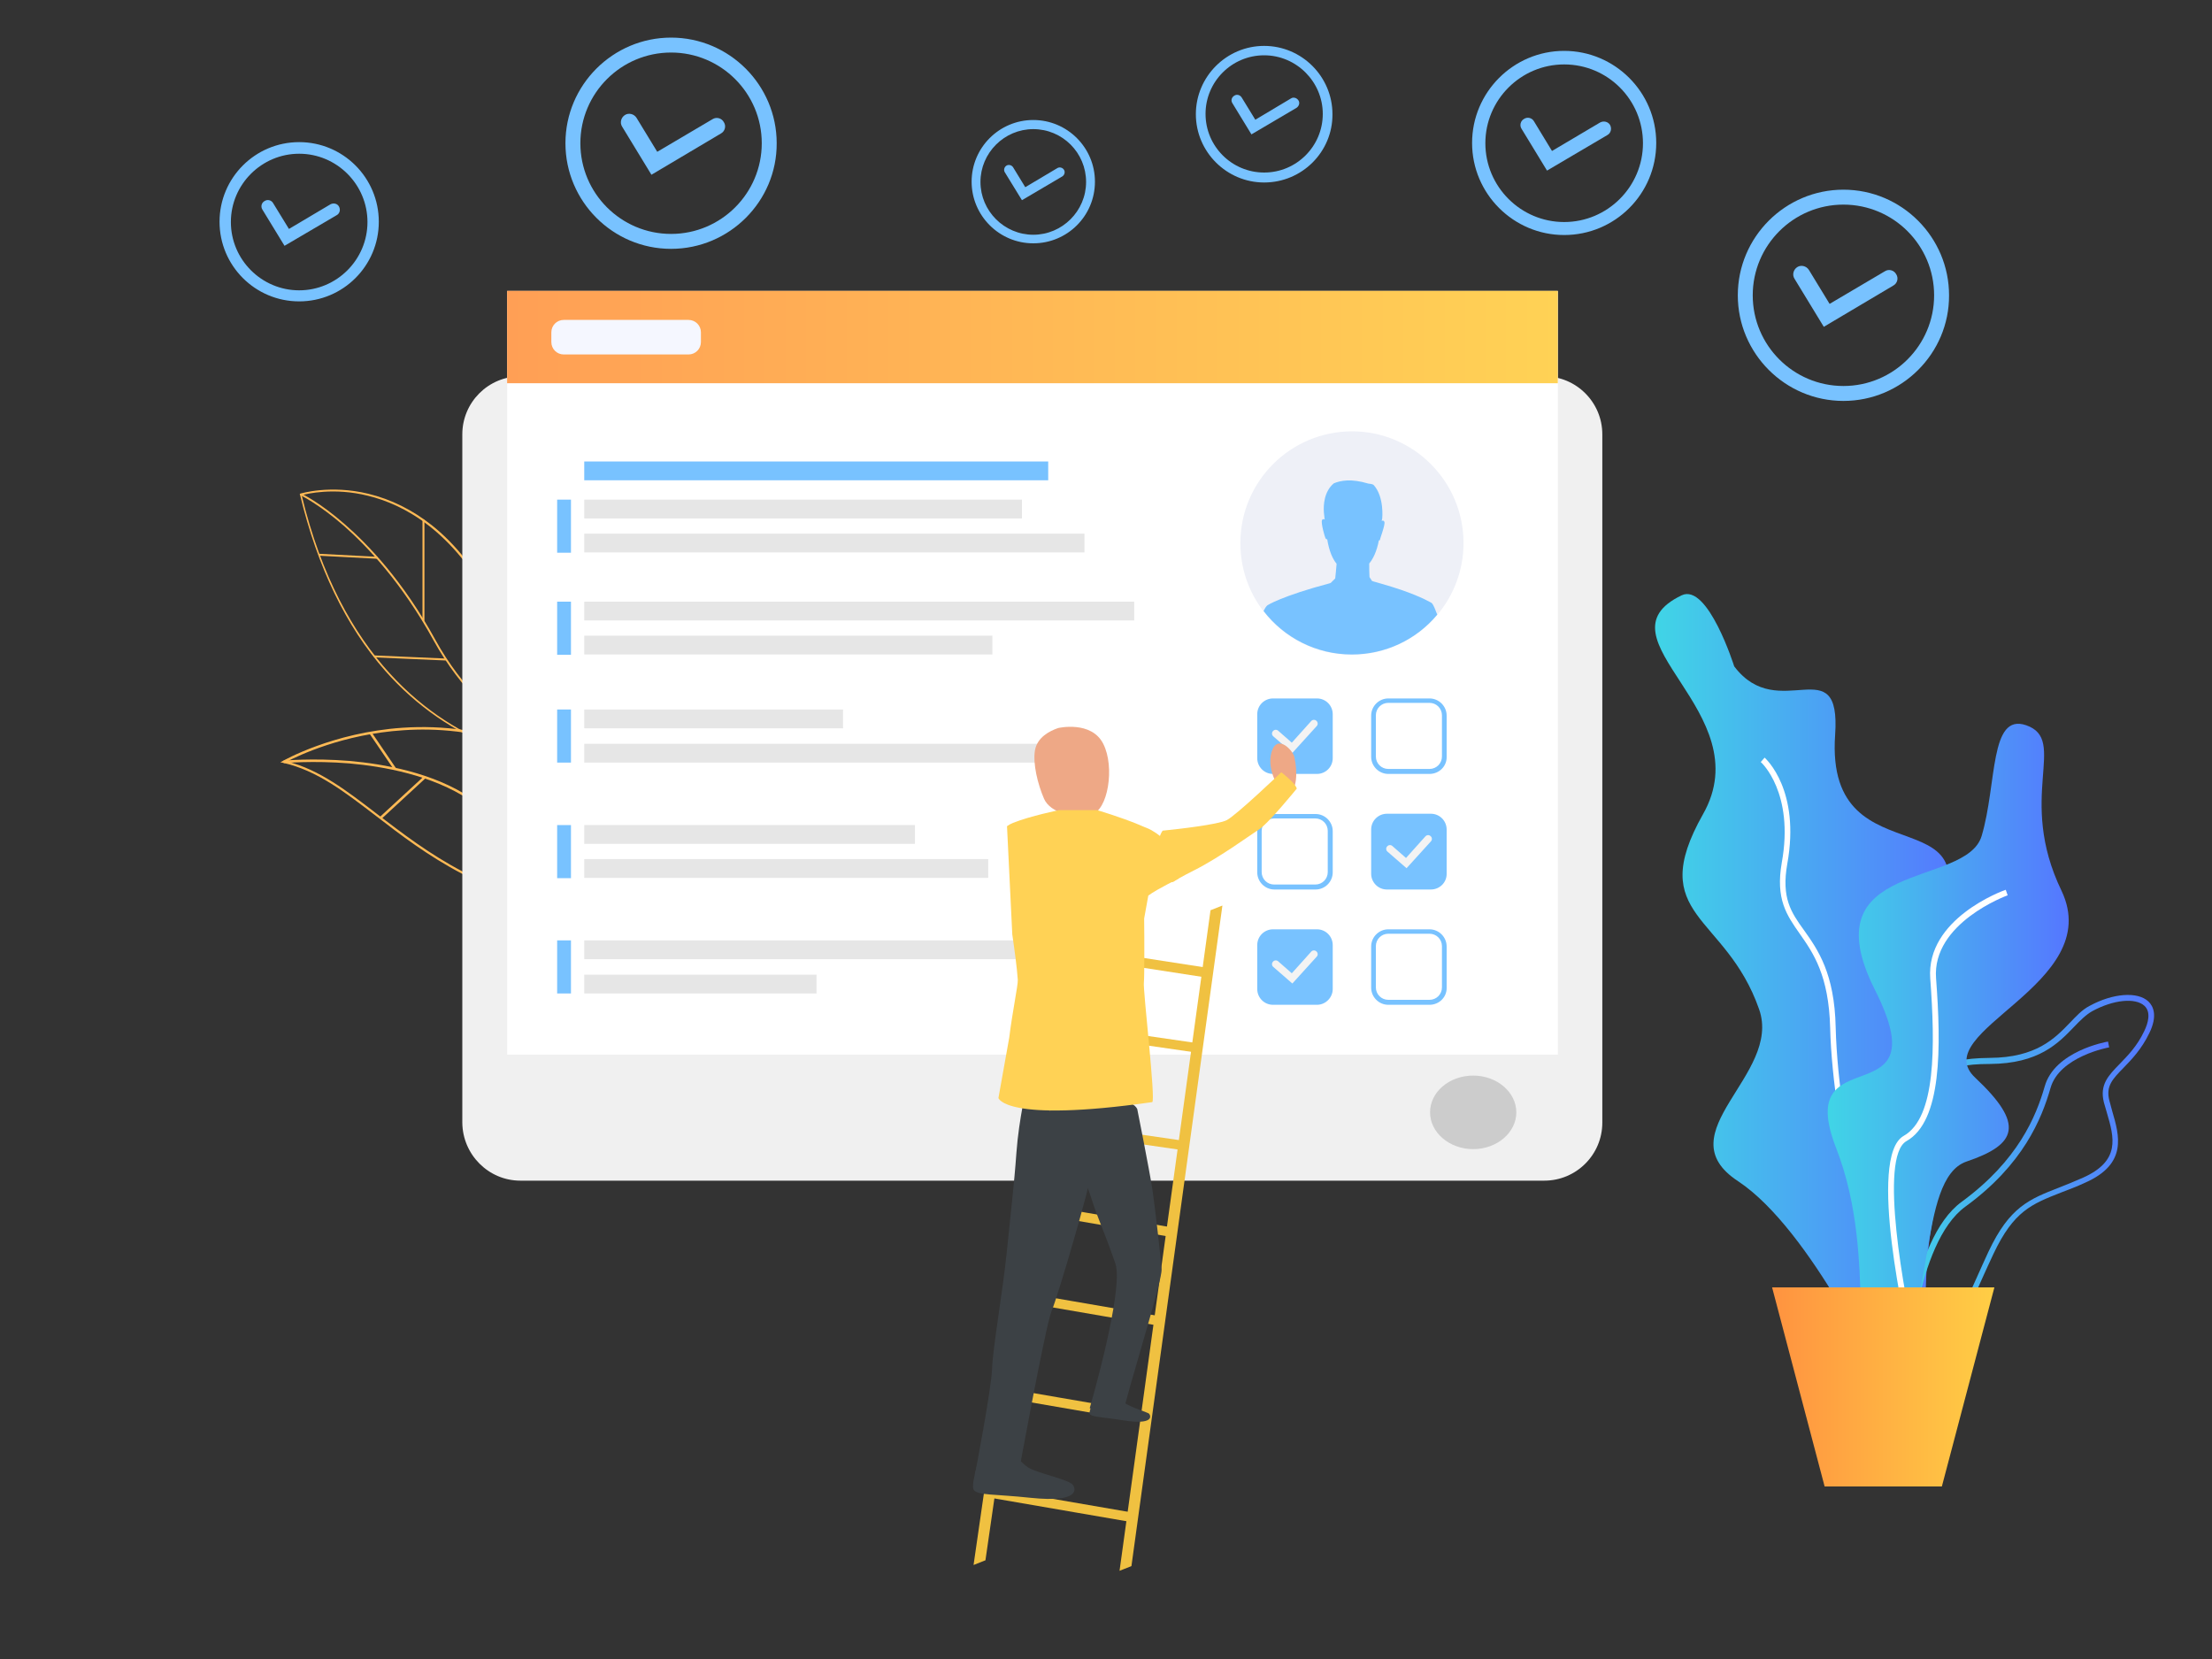 <?xml version="1.0" encoding="utf-8"?>
<!-- Generator: Adobe Illustrator 23.0.3, SVG Export Plug-In . SVG Version: 6.00 Build 0)  -->
<svg version="1.1" xmlns="http://www.w3.org/2000/svg" xmlns:xlink="http://www.w3.org/1999/xlink" x="0px" y="0px"
	 viewBox="0 0 800 600" style="enable-background:new 0 0 800 600;" xml:space="preserve">
<rect x="0" y="0" width="800" height="600" fill="#333333" stroke="none"/>
<style type="text/css">
	.st0{fill:#FFBA55;}
	.st1{fill:#F0F0F0;}
	.st2{fill:#FFFFFF;}
	.st3{fill:url(#SVGID_1_);}
	.st4{fill:#CCCCCC;}
	.st5{fill:#F5F7FF;}
	.st6{fill:#E6E6E6;}
	.st7{fill:#78C2FF;}
	.st8{fill:#F3F3F3;}
	.st9{fill:#EEF0F7;}
	.st10{fill:#F0C141;stroke:#000000;stroke-width:2;stroke-miterlimit:10;}
	.st11{fill:#F0C141;}
	.st12{fill:#3C4145;}
	.st13{fill:#EEA886;}
	.st14{fill:#FFD255;}
	.st15{fill:url(#SVGID_2_);}
	.st16{fill:url(#SVGID_3_);}
	.st17{fill:url(#SVGID_4_);}
	.st18{fill:url(#SVGID_5_);}
	.st19{fill:url(#SVGID_6_);}
</style>
<g id="Leaves">
	<g>
		<g>
			<path class="st0" d="M227.5,306.5c-0.1,0-8,0.1-18.9-2c-10.1-1.9-25.1-6.1-38.8-15.2c-13.5-9-31.1-12.1-43.4-13.2
				c-13.4-1.1-23.7-0.1-23.8-0.1l-0.1-0.9c0.1,0,10.5-1,23.9,0.1c12.4,1.1,30.1,4.2,43.8,13.3c13.5,9,28.4,13.2,38.4,15.1
				c10.9,2.1,18.7,2,18.8,2L227.5,306.5z"/>
		</g>
		<g>
			<g>
				<g>
					<g>
						<path class="st0" d="M237.3,311.5c-9,10.2-47.3,16.5-70,4.6c-12.6-6.6-22.5-14.2-31.3-21c-11.5-8.8-21.3-16.4-33.5-19.2
							l-1.1-0.2l0.9-0.5c0.2-0.1,18-10.3,43.3-12c14.9-1,29.5,1.1,43.3,6.2c17.3,6.4,33.5,17.5,48.1,33l-0.3,0.3l0.3-0.3
							c2.6,2.7,2.8,5.7,0.6,8.5C237.7,311.1,237.5,311.3,237.3,311.5z M103.8,275.4c11.8,3,21.5,10.5,32.7,19.1
							c8.8,6.7,18.7,14.4,31.2,20.9c10.3,5.4,25,7.5,40.5,5.8c13.1-1.4,24.4-5.5,28.5-10.2c0.2-0.2,0.3-0.4,0.5-0.6
							c1.9-2.5,1.7-5-0.6-7.4c-32.9-35-67.5-40.5-90.7-38.9C124,265.5,107.9,273.3,103.8,275.4z"/>
					</g>
				</g>
			</g>
		</g>
		<g>
			
				<rect x="138" y="263.7" transform="matrix(0.827 -0.562 0.562 0.827 -128.716 124.777)" class="st0" width="0.9" height="15.8"/>
		</g>
		<g>
			
				<rect x="134.7" y="288" transform="matrix(0.735 -0.678 0.678 0.735 -157.031 175.242)" class="st0" width="21.8" height="0.9"/>
		</g>
		<g>
			
				<rect x="168.7" y="264.5" transform="matrix(0.997 -7.441540e-02 7.441540e-02 0.997 -20.124 13.355)" class="st0" width="0.9" height="24.5"/>
		</g>
	</g>
	<g>
		<g>
			<path class="st0" d="M208.3,277.8c-0.1,0-8.2-2.9-18.6-10c-9.6-6.6-23-18.2-32.9-36.2c-11.5-20.9-24-34-32.4-41.4
				c-9.2-8-15.7-11.1-15.8-11.1l0.3-0.6c0.1,0,6.7,3.1,15.9,11.2c8.5,7.4,21.1,20.6,32.6,41.6c9.8,17.9,23.2,29.4,32.7,35.9
				c10.3,7.1,18.4,9.9,18.4,10L208.3,277.8z"/>
		</g>
		<g>
			<g>
				<g>
					<g>
						<path class="st0" d="M233.2,276.2l-1.8,0.3c-0.1,0-6.1,1.1-15.3,0.9c-8.5-0.2-21.7-1.4-35.8-6.6c-15.8-5.8-29.6-15.3-41-28.2
							c-14.2-16.1-24.5-37.5-30.8-63.7l-0.1-0.3l0.3-0.1c0.1,0,10.7-3.3,24.6,0.1c8.2,2,15.8,5.8,22.8,11.3
							c8.7,6.9,16.4,16.6,22.7,28.8c14.4,27.4,27.9,41.5,36.7,48.5c9.5,7.5,15.7,8.6,15.8,8.6L233.2,276.2z M109.1,179.1
							c14.2,58.9,46.6,82.1,71.3,91.2c14,5.2,27.1,6.4,35.5,6.6c6.5,0.1,11.3-0.4,13.7-0.7c-2.4-0.8-7.6-2.9-14.5-8.4
							c-8.9-7-22.5-21.2-36.9-48.7c-14.3-27.4-32.4-36.7-45.1-39.8C120.7,176.2,110.9,178.6,109.1,179.1z"/>
					</g>
				</g>
			</g>
		</g>
		<g>
			
				<rect x="148" y="224.9" transform="matrix(4.359272e-02 -0.999 0.999 4.359272e-02 -95.857 375.789)" class="st0" width="0.7" height="26"/>
		</g>
		<g>
			<rect x="152.8" y="188" class="st0" width="0.7" height="36.5"/>
		</g>
		<g>
			
				<rect x="125.5" y="190.7" transform="matrix(5.222056e-02 -0.999 0.999 5.222056e-02 -81.639 316.397)" class="st0" width="0.7" height="21.1"/>
		</g>
	</g>
</g>
<g id="Screen_Main">
	<g>
		<path class="st1" d="M188.2,427h370.3c11.6,0,21-9.4,21-21V157.1c0-11.6-9.4-21-21-21H188.2c-11.6,0-21,9.4-21,21V406
			C167.3,417.6,176.7,427,188.2,427z"/>
	</g>
	<g>
		
			<rect x="183.4" y="105.2" transform="matrix(-1 -1.224647e-16 1.224647e-16 -1 746.825 486.62)" class="st2" width="380" height="276.2"/>
	</g>
	<g>
		<linearGradient id="SVGID_1_" gradientUnits="userSpaceOnUse" x1="183.417" y1="121.879" x2="563.409" y2="121.879">
			<stop  offset="0" style="stop-color:#FF9F55"/>
			<stop  offset="1" style="stop-color:#FFD255"/>
		</linearGradient>
		<polygon class="st3" points="183.4,138.6 563.4,138.6 563.4,105.2 183.4,105.2 		"/>
	</g>
	<g>
		<path class="st4" d="M517.2,402.3c0,7.3,7,13.3,15.6,13.3c8.6,0,15.6-6,15.6-13.3c0-7.3-7-13.3-15.6-13.3
			C524.2,389,517.2,394.9,517.2,402.3z"/>
	</g>
	<path class="st5" d="M249,128.2h-45.1c-2.5,0-4.5-2-4.5-4.5v-3.5c0-2.5,2-4.5,4.5-4.5H249c2.5,0,4.5,2,4.5,4.5v3.5
		C253.5,126.2,251.5,128.2,249,128.2z"/>
	<g>
		<rect x="211.3" y="180.7" class="st6" width="158.3" height="6.8"/>
		<rect x="211.3" y="193" class="st6" width="180.9" height="6.8"/>
	</g>
	<rect x="211.3" y="217.6" class="st6" width="198.9" height="6.8"/>
	<rect x="211.3" y="166.9" class="st7" width="167.8" height="6.8"/>
	<rect x="211.3" y="229.9" class="st6" width="147.6" height="6.8"/>
	<rect x="211.3" y="256.6" class="st6" width="93.6" height="6.8"/>
	<rect x="211.3" y="269" class="st6" width="168.1" height="6.8"/>
	<rect x="211.3" y="298.4" class="st6" width="119.6" height="6.8"/>
	<rect x="211.3" y="310.7" class="st6" width="146.1" height="6.8"/>
	<rect x="211.3" y="340.1" class="st6" width="159.9" height="6.8"/>
	<rect x="211.3" y="352.5" class="st6" width="84" height="6.8"/>
	<rect x="201.5" y="180.7" class="st7" width="5" height="19.2"/>
	<rect x="201.5" y="217.6" class="st7" width="5" height="19.2"/>
	<rect x="201.5" y="256.6" class="st7" width="5" height="19.2"/>
	<rect x="201.5" y="298.4" class="st7" width="5" height="19.2"/>
	<rect x="201.5" y="340.1" class="st7" width="5" height="19.2"/>
	<g>
		<g>
			<path class="st7" d="M476.3,363.4h-15.9c-3.2,0-5.7-2.6-5.7-5.7v-15.9c0-3.2,2.6-5.7,5.7-5.7h15.9c3.2,0,5.7,2.6,5.7,5.7v15.9
				C482,360.8,479.4,363.4,476.3,363.4z"/>
		</g>
		<g>
			<g>
				<g>
					<path class="st8" d="M467.4,355.7l-6.9-6c-0.6-0.5-0.6-1.4-0.1-1.9c0.5-0.6,1.4-0.6,1.9-0.1l4.9,4.3l7-7.8
						c0.5-0.6,1.4-0.6,1.9-0.1c0.6,0.5,0.6,1.4,0.1,1.9L467.4,355.7z"/>
				</g>
			</g>
		</g>
	</g>
	<g>
		<g>
			<g>
				<path class="st7" d="M475.8,321.7h-14.9c-3.4,0-6.2-2.8-6.2-6.2v-14.9c0-3.4,2.8-6.2,6.2-6.2h14.9c3.4,0,6.2,2.8,6.2,6.2v14.9
					C482,318.9,479.2,321.7,475.8,321.7z M460.8,296c-2.5,0-4.5,2-4.5,4.5v14.9c0,2.5,2,4.5,4.5,4.5h14.9c2.5,0,4.5-2,4.5-4.5v-14.9
					c0-2.5-2-4.5-4.5-4.5H460.8z"/>
			</g>
		</g>
	</g>
	<g>
		<g>
			<g>
				<path class="st7" d="M517,279.9h-14.9c-3.4,0-6.2-2.8-6.2-6.2v-14.9c0-3.4,2.8-6.2,6.2-6.2H517c3.4,0,6.2,2.8,6.2,6.2v14.9
					C523.3,277.1,520.5,279.9,517,279.9z M502.1,254.2c-2.5,0-4.5,2-4.5,4.5v14.9c0,2.5,2,4.5,4.5,4.5H517c2.5,0,4.5-2,4.5-4.5
					v-14.9c0-2.5-2-4.5-4.5-4.5H502.1z"/>
			</g>
		</g>
	</g>
	<g>
		<g>
			<g>
				<path class="st7" d="M517,363.4h-14.9c-3.4,0-6.2-2.8-6.2-6.2v-14.9c0-3.4,2.8-6.2,6.2-6.2H517c3.4,0,6.2,2.8,6.2,6.2v14.9
					C523.3,360.6,520.5,363.4,517,363.4z M502.1,337.7c-2.5,0-4.5,2-4.5,4.5v14.9c0,2.5,2,4.5,4.5,4.5H517c2.5,0,4.5-2,4.5-4.5
					v-14.9c0-2.5-2-4.5-4.5-4.5H502.1z"/>
			</g>
		</g>
	</g>
	<g>
		<g>
			<path class="st7" d="M517.5,321.7h-15.9c-3.2,0-5.7-2.6-5.7-5.7V300c0-3.2,2.6-5.7,5.7-5.7h15.9c3.2,0,5.7,2.6,5.7,5.7v15.9
				C523.3,319.1,520.7,321.7,517.5,321.7z"/>
		</g>
		<g>
			<g>
				<g>
					<path class="st8" d="M508.7,314l-6.9-6c-0.6-0.5-0.6-1.4-0.1-1.9c0.5-0.6,1.4-0.6,1.9-0.1l4.9,4.3l7-7.8
						c0.5-0.6,1.4-0.6,1.9-0.1c0.6,0.5,0.6,1.4,0.1,1.9L508.7,314z"/>
				</g>
			</g>
		</g>
	</g>
	<g>
		<g>
			<path class="st7" d="M476.3,279.9h-15.9c-3.2,0-5.7-2.6-5.7-5.7v-15.9c0-3.2,2.6-5.7,5.7-5.7h15.9c3.2,0,5.7,2.6,5.7,5.7v15.9
				C482,277.4,479.4,279.9,476.3,279.9z"/>
		</g>
		<g>
			<g>
				<g>
					<path class="st8" d="M467.4,272.3l-6.9-6c-0.6-0.5-0.6-1.4-0.1-1.9c0.5-0.6,1.4-0.6,1.9-0.1l4.9,4.3l7-7.8
						c0.5-0.6,1.4-0.6,1.9-0.1c0.6,0.5,0.6,1.4,0.1,1.9L467.4,272.3z"/>
				</g>
			</g>
		</g>
	</g>
	<g>
		<path class="st9" d="M529.3,196.4c0,9.9-3.6,19-9.5,26c-7.6,9-18.8,14.4-30.9,14.4c-12.8,0-24.5-6-31.9-15.7
			c-5.3-6.8-8.4-15.4-8.4-24.7c0-22.3,18.1-40.4,40.4-40.4C511.2,156,529.3,174.1,529.3,196.4z"/>
		<path class="st7" d="M517.8,218.1c-0.1-0.1-0.5-0.3-0.7-0.4c0,0,0,0,0,0l0,0c-1.8-1-7-3.6-17.2-6.5c0,0,0,0,0,0
			c-1.9-0.6-3.3-0.9-3.7-1.1l-0.9-1.4c-0.1-1.4-0.1-3.5-0.1-4.9c1.4-1.7,2.7-4.3,3.5-8.4c0.2,0.2,0.4-0.2,0.4-0.2
			c-0.1-0.2,1.9-5.3,1.6-6.4c-0.2-0.6-0.6-0.6-1-0.4c0.1-0.3,0.1-0.6,0.2-0.9c0,0,0.8-7.8-3.1-12.1c-0.4-0.4-1.9-0.5-1.9-0.5
			c-6.3-1.9-10.1-1.1-12.5-0.1c-3.5,2.9-3.8,7.8-3.6,10.5c0.1,0.6,0.1,1.3,0.2,1.9c0,0,0,0,0,0c0,0.3,0.1,0.5,0.1,0.7
			c-0.3-0.2-0.8-0.3-1,0.3c-0.4,1.1,1.1,6.2,1.3,6.5c0,0,0.3,0.5,0.6,0.3c0,0,0,0,0,0c0.7,4.4,2,7.2,3.4,8.9
			c-0.1,1.8-0.4,3.9-0.5,5.3l-1.6,1.6l0,0l0,0c-0.1,0-0.2,0.1-0.2,0.1c0,0,0,0,0,0c-17.7,4.7-22.7,8-22.7,8c-0.4,0.3-0.9,1-1.4,2.1
			c7.4,9.6,19,15.7,31.9,15.7c12.1,0,23.3-5.3,30.9-14.4C519.1,220.5,518.5,218.8,517.8,218.1z"/>
	</g>
</g>
<g id="Check_Ticks">
	<g>
		<g>
			<g>
				<g>
					<g>
						<g>
							<path class="st7" d="M659.6,118.2l-10.6-17.4c-0.9-1.4-0.4-3.3,1-4.2c1.4-0.9,3.3-0.4,4.2,1l7.5,12.3l20-11.8
								c1.4-0.9,3.3-0.4,4.1,1.1c0.9,1.4,0.4,3.3-1.1,4.1L659.6,118.2z"/>
						</g>
					</g>
				</g>
			</g>
		</g>
		<g>
			<path class="st7" d="M666.7,145c-21.1,0-38.2-17.2-38.2-38.2c0-21.1,17.2-38.2,38.2-38.2c21.1,0,38.2,17.2,38.2,38.2
				C705,127.8,687.8,145,666.7,145z M666.7,74c-18.1,0-32.8,14.7-32.8,32.8c0,18.1,14.7,32.8,32.8,32.8c18.1,0,32.8-14.7,32.8-32.8
				C699.5,88.7,684.8,74,666.7,74z"/>
		</g>
	</g>
	<g>
		<g>
			<g>
				<g>
					<g>
						<g>
							<path class="st7" d="M102.9,88.9l-8-13.1c-0.7-1.1-0.3-2.5,0.8-3.1c1.1-0.7,2.5-0.3,3.1,0.8l5.7,9.3l15-8.9
								c1.1-0.6,2.5-0.3,3.1,0.8c0.6,1.1,0.3,2.5-0.8,3.1L102.9,88.9z"/>
						</g>
					</g>
				</g>
			</g>
		</g>
		<g>
			<path class="st7" d="M108.2,109c-15.9,0-28.8-12.9-28.8-28.8c0-15.9,12.9-28.8,28.8-28.8c15.9,0,28.8,12.9,28.8,28.8
				C137,96.1,124.1,109,108.2,109z M108.2,55.6c-13.6,0-24.7,11.1-24.7,24.7c0,13.6,11.1,24.7,24.7,24.7c13.6,0,24.7-11.1,24.7-24.7
				C132.9,66.7,121.8,55.6,108.2,55.6z"/>
		</g>
	</g>
	<g>
		<g>
			<g>
				<g>
					<g>
						<g>
							<path class="st7" d="M235.6,63.2l-10.6-17.4c-0.9-1.4-0.4-3.3,1-4.2c1.4-0.9,3.3-0.4,4.2,1l7.5,12.3l20-11.8
								c1.4-0.9,3.3-0.4,4.1,1.1c0.9,1.4,0.4,3.3-1.1,4.1L235.6,63.2z"/>
						</g>
					</g>
				</g>
			</g>
		</g>
		<g>
			<path class="st7" d="M242.7,90c-21.1,0-38.2-17.2-38.2-38.2c0-21.1,17.2-38.2,38.2-38.2c21.1,0,38.2,17.2,38.2,38.2
				C281,72.8,263.8,90,242.7,90z M242.7,19c-18.1,0-32.8,14.7-32.8,32.8c0,18.1,14.7,32.8,32.8,32.8c18.1,0,32.8-14.7,32.8-32.8
				C275.5,33.7,260.8,19,242.7,19z"/>
		</g>
	</g>
	<g>
		<g>
			<g>
				<g>
					<g>
						<g>
							<path class="st7" d="M452.6,48.6l-6.9-11.3c-0.6-0.9-0.3-2.1,0.7-2.7c0.9-0.6,2.1-0.3,2.7,0.7l4.9,8l12.9-7.7
								c0.9-0.6,2.1-0.2,2.7,0.7c0.6,0.9,0.2,2.1-0.7,2.7L452.6,48.6z"/>
						</g>
					</g>
				</g>
			</g>
		</g>
		<g>
			<path class="st7" d="M457.2,66c-13.6,0-24.7-11.1-24.7-24.7c0-13.6,11.1-24.7,24.7-24.7c13.6,0,24.7,11.1,24.7,24.7
				C482,54.9,470.9,66,457.2,66z M457.2,20c-11.7,0-21.2,9.5-21.2,21.2c0,11.7,9.5,21.2,21.2,21.2c11.7,0,21.2-9.5,21.2-21.2
				C478.4,29.6,468.9,20,457.2,20z"/>
		</g>
	</g>
	<g>
		<g>
			<g>
				<g>
					<g>
						<g>
							<path class="st7" d="M559.5,61.7l-9.2-15.1c-0.8-1.2-0.4-2.9,0.9-3.6c1.2-0.8,2.9-0.4,3.6,0.9l6.5,10.7l17.4-10.3
								c1.3-0.7,2.9-0.3,3.6,0.9c0.7,1.3,0.3,2.9-0.9,3.6L559.5,61.7z"/>
						</g>
					</g>
				</g>
			</g>
		</g>
		<g>
			<path class="st7" d="M565.7,85c-18.3,0-33.3-14.9-33.3-33.3c0-18.3,14.9-33.3,33.3-33.3c18.3,0,33.3,14.9,33.3,33.3
				C599,70.1,584.1,85,565.7,85z M565.7,23.3c-15.7,0-28.5,12.8-28.5,28.5c0,15.7,12.8,28.5,28.5,28.5c15.7,0,28.5-12.8,28.5-28.5
				C594.2,36.1,581.5,23.3,565.7,23.3z"/>
		</g>
	</g>
	<g>
		<g>
			<g>
				<g>
					<g>
						<g>
							<path class="st7" d="M369.6,72.4l-6.2-10.1c-0.5-0.8-0.2-1.9,0.6-2.4c0.8-0.5,1.9-0.2,2.4,0.6l4.4,7.2l11.6-6.9
								c0.8-0.5,1.9-0.2,2.4,0.6c0.5,0.8,0.2,1.9-0.6,2.4L369.6,72.4z"/>
						</g>
					</g>
				</g>
			</g>
		</g>
		<g>
			<path class="st7" d="M373.7,88c-12.3,0-22.3-10-22.3-22.3c0-12.3,10-22.3,22.3-22.3c12.3,0,22.3,10,22.3,22.3
				C396,78.1,386,88,373.7,88z M373.7,46.7c-10.5,0-19.1,8.6-19.1,19.1c0,10.5,8.6,19.1,19.1,19.1c10.5,0,19.1-8.6,19.1-19.1
				C392.8,55.3,384.3,46.7,373.7,46.7z"/>
		</g>
	</g>
</g>
<g id="Stairs">
	<path class="st10" d="M294.6,586.8"/>
	<path class="st10" d="M325,277.5"/>
	<path class="st11" d="M412.4,571.8"/>
	<path class="st11" d="M429.8,331.3"/>
	<g>
		<g>
			<g>
				<g>
					<g>
						<polygon class="st11" points="409.2,566.4 442.1,327.5 437.8,329.2 404.9,568.1 						"/>
					</g>
				</g>
			</g>
		</g>
	</g>
	<g>
		<g>
			<g>
				<g>
					<g>
						<polygon class="st11" points="435.4,353.4 435.9,349.9 381.6,341.5 381.1,345 						"/>
					</g>
				</g>
			</g>
		</g>
	</g>
	<g>
		<g>
			<g>
				<g>
					<g>
						<polygon class="st11" points="356.4,564.3 390.9,325.6 386.6,327.3 352.1,566 						"/>
					</g>
				</g>
			</g>
		</g>
	</g>
	<polygon class="st11" points="433.5,380.8 433.9,377.4 381.5,369.8 381.1,373.2 	"/>
	<polygon class="st11" points="426.5,415.8 426.9,412.4 374.5,404.8 374.1,408.2 	"/>
	<polygon class="st11" points="424.3,447.5 424.9,444.1 372.7,435.1 372.1,438.5 	"/>
	<polygon class="st11" points="419.3,479.5 419.9,476.1 367.7,467.1 367.1,470.5 	"/>
	<polygon class="st11" points="415.3,514.5 415.9,511.1 363.7,502.1 363.1,505.5 	"/>
	<polygon class="st11" points="409.3,550.5 409.9,547.1 357.7,538.1 357.1,541.5 	"/>
</g>
<g id="Man">
	<path class="st12" d="M402.7,503.1c0,0,1.6,2.6,3.4,3.9c2.9,2.1,9.1,3.8,9.5,4.3c0.7,0.9,1.6,4.1-9.3,2.4
		c-7.8-1.3-11.6-1.1-12.3-2.5c-0.1-0.2,1.9-7.6,2.5-9.2C396.5,502,398.1,503,402.7,503.1z"/>
	<path class="st12" d="M411.3,401.1c0,0,4.3,21.5,5.5,29.2c1,6.7,3,24.6,3.3,28.8c0.3,4.2-12.8,45.4-14.1,52.8l-11.9-2.6
		c0,0,12.5-42.8,9.3-52.3c-4.9-14.1-5.5-13.7-9.3-25.4c-3.8-11.7-12.6-11.9-15-33.5C379,398.2,408.1,394.3,411.3,401.1z"/>
	<path class="st13" d="M382.7,263.3c0,0,12-2.8,16.3,5.7c4.3,8.4,1.7,24.3-4.4,25.6c-6.1,1.4-14.7-0.5-17-5.7
		c-2.3-5.3-4.1-12.7-3.3-17.5C375.1,266.7,379.5,264.4,382.7,263.3z"/>
	<path class="st13" d="M468.1,273.7c-0.5-2.2-6.1-8.5-8.2-1.8c-2.1,6.7,3.2,15.7,6.2,15C469,286.1,469.4,279.2,468.1,273.7z"/>
	<path class="st12" d="M371.5,392.1c0,0-3,12.4-3.9,24.8c-0.8,11.4-2.3,24-3.5,36c-1.3,13.3-5.1,34.9-5.3,42.1
		c-0.2,7.1-6.2,38.3-6.2,38.3L368,535c0,0,10-55.1,12.3-60.8c2.4-5.6,14.1-45.8,14.4-50.3C395.2,419.4,371.5,392.1,371.5,392.1z"/>
	<path class="st12" d="M365.9,524.5c0,0,2.9,4.2,5.9,6.2c3,2,14.4,4.3,16.1,6.2c1.2,1.4,3,6.7-15.2,4.8c-13-1.4-19.4-0.8-20.6-3
		c-1.2-2.2,3.3-15.4,3.3-15.4S358.2,524.6,365.9,524.5z"/>
	<path class="st14" d="M416.7,398.6c1.4-0.2-3.4-40.8-3-43.3c0.2-1.7,0.2-14.9,0.1-23.1l1.5-8.3c0.8-0.6,1.9-1.3,3.3-2.1
		c2.1-1.2,4.6-2.5,7.5-4c-0.3-2-0.6-3.5-0.7-4.4c-0.7-7.3-5.6-11.2-8.4-12.8c-1.1-0.7-1.9-1-1.9-1c-1.1-0.4-2.1-0.9-3.1-1.3
		c-6.7-2.8-15.2-5.3-15.2-5.3H383c0,0-10.4,2.1-16.6,4.6c-0.8,0.3-1.5,0.7-2.2,1.2l1.9,39c0,0,0,0,0,0c0,0,0,0,0,0.1
		c0.8,5.5,1.7,12,2,16.5c0.1,1.9-2,11.8-3.1,20.9l-3.9,21.8C361.1,397.1,363.3,406.2,416.7,398.6z"/>
	<path class="st14" d="M424.4,318.9c1.1-0.7,2.6-1.7,7.6-4.2c9.3-4.7,20.9-13.2,23-14.5c3.4-1.9,14-15,14-15c-0.5-2-5.6-5.9-5.6-5.9
		s-16.1,15.4-19.7,17.3c-3,1.6-18,3.3-22.1,3.7c-0.7,0.1-1.1,0.1-1.1,0.1C416.2,306.3,422,320.4,424.4,318.9z"/>
</g>
<g id="Flower_pot">
	<linearGradient id="SVGID_2_" gradientUnits="userSpaceOnUse" x1="598.577" y1="360.88" x2="708.733" y2="360.88">
		<stop  offset="0" style="stop-color:#40D5E6"/>
		<stop  offset="1" style="stop-color:#5577FF"/>
	</linearGradient>
	<path class="st15" d="M608.2,215.3c9.5-4.5,19,25.7,19,25.7c16.1,21.3,38.7-7,36.5,24.8c-3.9,55.8,64.2,17.5,32.8,75.8
		c-31.4,58.3,27.7,32.9,8.2,79.9c-19.5,47,5.8,103-23.6,80c0,0-25.9-56.7-52.5-74.3c-26.7-17.5,16-38.4,7.6-62.2
		c-12.1-34.6-41.3-33.3-20.3-70.5C637,257.4,575.9,230.8,608.2,215.3z"/>
	<path class="st2" d="M690.4,480.2c-12.7-9-27.6-71.4-28.5-108.5c-0.5-19-6.1-27-11-34c-4.7-6.7-8.8-12.5-6.5-25.7
		c4.6-25.3-7.4-36.3-7.6-36.4l1.4-1.6c0.5,0.5,13,11.8,8.2,38.4c-2.2,12.4,1.4,17.6,6.1,24.1c4.9,6.9,11,15.5,11.4,35.1
		c1,39.9,16.2,98.8,27.6,106.8L690.4,480.2z"/>
	<linearGradient id="SVGID_3_" gradientUnits="userSpaceOnUse" x1="679.385" y1="422.348" x2="779" y2="422.348">
		<stop  offset="0" style="stop-color:#40D5E6"/>
		<stop  offset="1" style="stop-color:#5577FF"/>
	</linearGradient>
	<path class="st16" d="M695.2,484.8c-1.6,0-3.4-0.2-5.4-0.6c-4.9-1-8.1-3.6-9.6-7.7c-3.4-9.8,4.5-25.8,11-33.4
		c0.1-0.1,10.9-13.3,9.8-31.6c-0.2-3.1-0.5-5.9-0.8-8.4c-0.8-7.2-1.4-12.5,1.7-16c2.7-3.1,8-4.4,17.7-4.5c16.9-0.1,23.6-7.1,29-12.7
		c2.3-2.4,4.4-4.7,7.1-6.1l0,0c8.4-4.6,17.4-5.3,21.3-1.6c1.8,1.7,3.4,5.2,0.3,11.5c-2.8,5.8-6.4,9.5-9.3,12.5
		c-3.9,4-6.5,6.6-5.1,11.9c0.3,1.2,0.7,2.5,1,3.7c2.6,8.9,5.6,19.1-9.7,25.9c-3.2,1.5-6.2,2.6-8.8,3.6c-10.7,4.2-17.1,6.7-24.4,22.1
		c-1.4,3-2.7,5.8-3.9,8.5C711.3,475,707,484.8,695.2,484.8z M756.7,365.7c-2.3,1.3-4.3,3.3-6.6,5.7c-5.7,5.9-12.7,13.3-30.5,13.4
		c-8.9,0-13.9,1.2-16.1,3.8c-2.5,2.8-1.9,7.6-1.2,14.3c0.3,2.5,0.6,5.4,0.8,8.5c1.2,19.2-9.8,32.6-10.2,33.1
		c-6.4,7.6-13.6,22.8-10.6,31.4c1.2,3.4,3.9,5.5,8,6.3c14.4,2.9,18.4-6.1,25-21c1.2-2.7,2.5-5.6,3.9-8.6
		c7.6-16.1,14.7-18.9,25.5-23.1c2.6-1,5.5-2.2,8.7-3.6c13.6-6.1,11.2-14.5,8.6-23.4c-0.4-1.3-0.7-2.5-1.1-3.8
		c-1.6-6.4,1.6-9.7,5.7-13.9c2.9-3,6.3-6.4,8.9-11.9c1.4-2.9,2.5-6.8,0.1-9.1C772.3,360.7,764.2,361.6,756.7,365.7L756.7,365.7z"/>
	<linearGradient id="SVGID_4_" gradientUnits="userSpaceOnUse" x1="687.9" y1="436.834" x2="762.668" y2="436.834">
		<stop  offset="0" style="stop-color:#40D5E6"/>
		<stop  offset="1" style="stop-color:#5577FF"/>
	</linearGradient>
	<path class="st17" d="M690,497l-2.1-0.1c0.1-2,2.8-48.5,21.5-62.2c20.5-15,27-31,30.1-41.8c3.6-12.7,22.1-16.1,22.9-16.2l0.4,2.1
		c-0.2,0-18,3.3-21.2,14.7c-3.2,11.1-9.8,27.6-30.8,42.9C692.7,449.5,690,496.5,690,497z"/>
	<linearGradient id="SVGID_5_" gradientUnits="userSpaceOnUse" x1="660.9" y1="376.667" x2="747.974" y2="376.667">
		<stop  offset="0" style="stop-color:#40D5E6"/>
		<stop  offset="1" style="stop-color:#5577FF"/>
	</linearGradient>
	<path class="st18" d="M732.8,262.3c-13.3-4.6-10.5,21.1-16.1,40c-5.6,19-62.5,8.3-38.6,55.7s-30.2,15.9-14,57.3
		c16.1,41.4,1.4,85.7,19,74.4s9.9-63.4,28.1-69.6c18.3-6.2,21.2-13.4,3.2-30.3c-18.1-16.8,47.3-33.6,31.2-67.6
		C729.2,288.3,748.1,267.6,732.8,262.3z"/>
	<path class="st2" d="M691.1,487.8c-1.7-7.1-15.9-69.5-2.6-77c11.7-6.6,11.4-32.5,9.6-56.9c-1.6-21.6,26.1-31.7,27.3-32.1l0.7,2
		c-0.3,0.1-27.4,10-25.9,30c1.9,25.1,2.1,51.7-10.7,58.9c-10.1,5.7-0.8,55.9,3.6,74.7L691.1,487.8z"/>
	<linearGradient id="SVGID_6_" gradientUnits="userSpaceOnUse" x1="640.918" y1="501.563" x2="721.269" y2="501.563">
		<stop  offset="0" style="stop-color:#FF9340"/>
		<stop  offset="1" style="stop-color:#FFCE45"/>
	</linearGradient>
	<polygon class="st19" points="721.3,465.6 702.3,537.6 659.9,537.6 640.9,465.6 	"/>
</g>
</svg>

